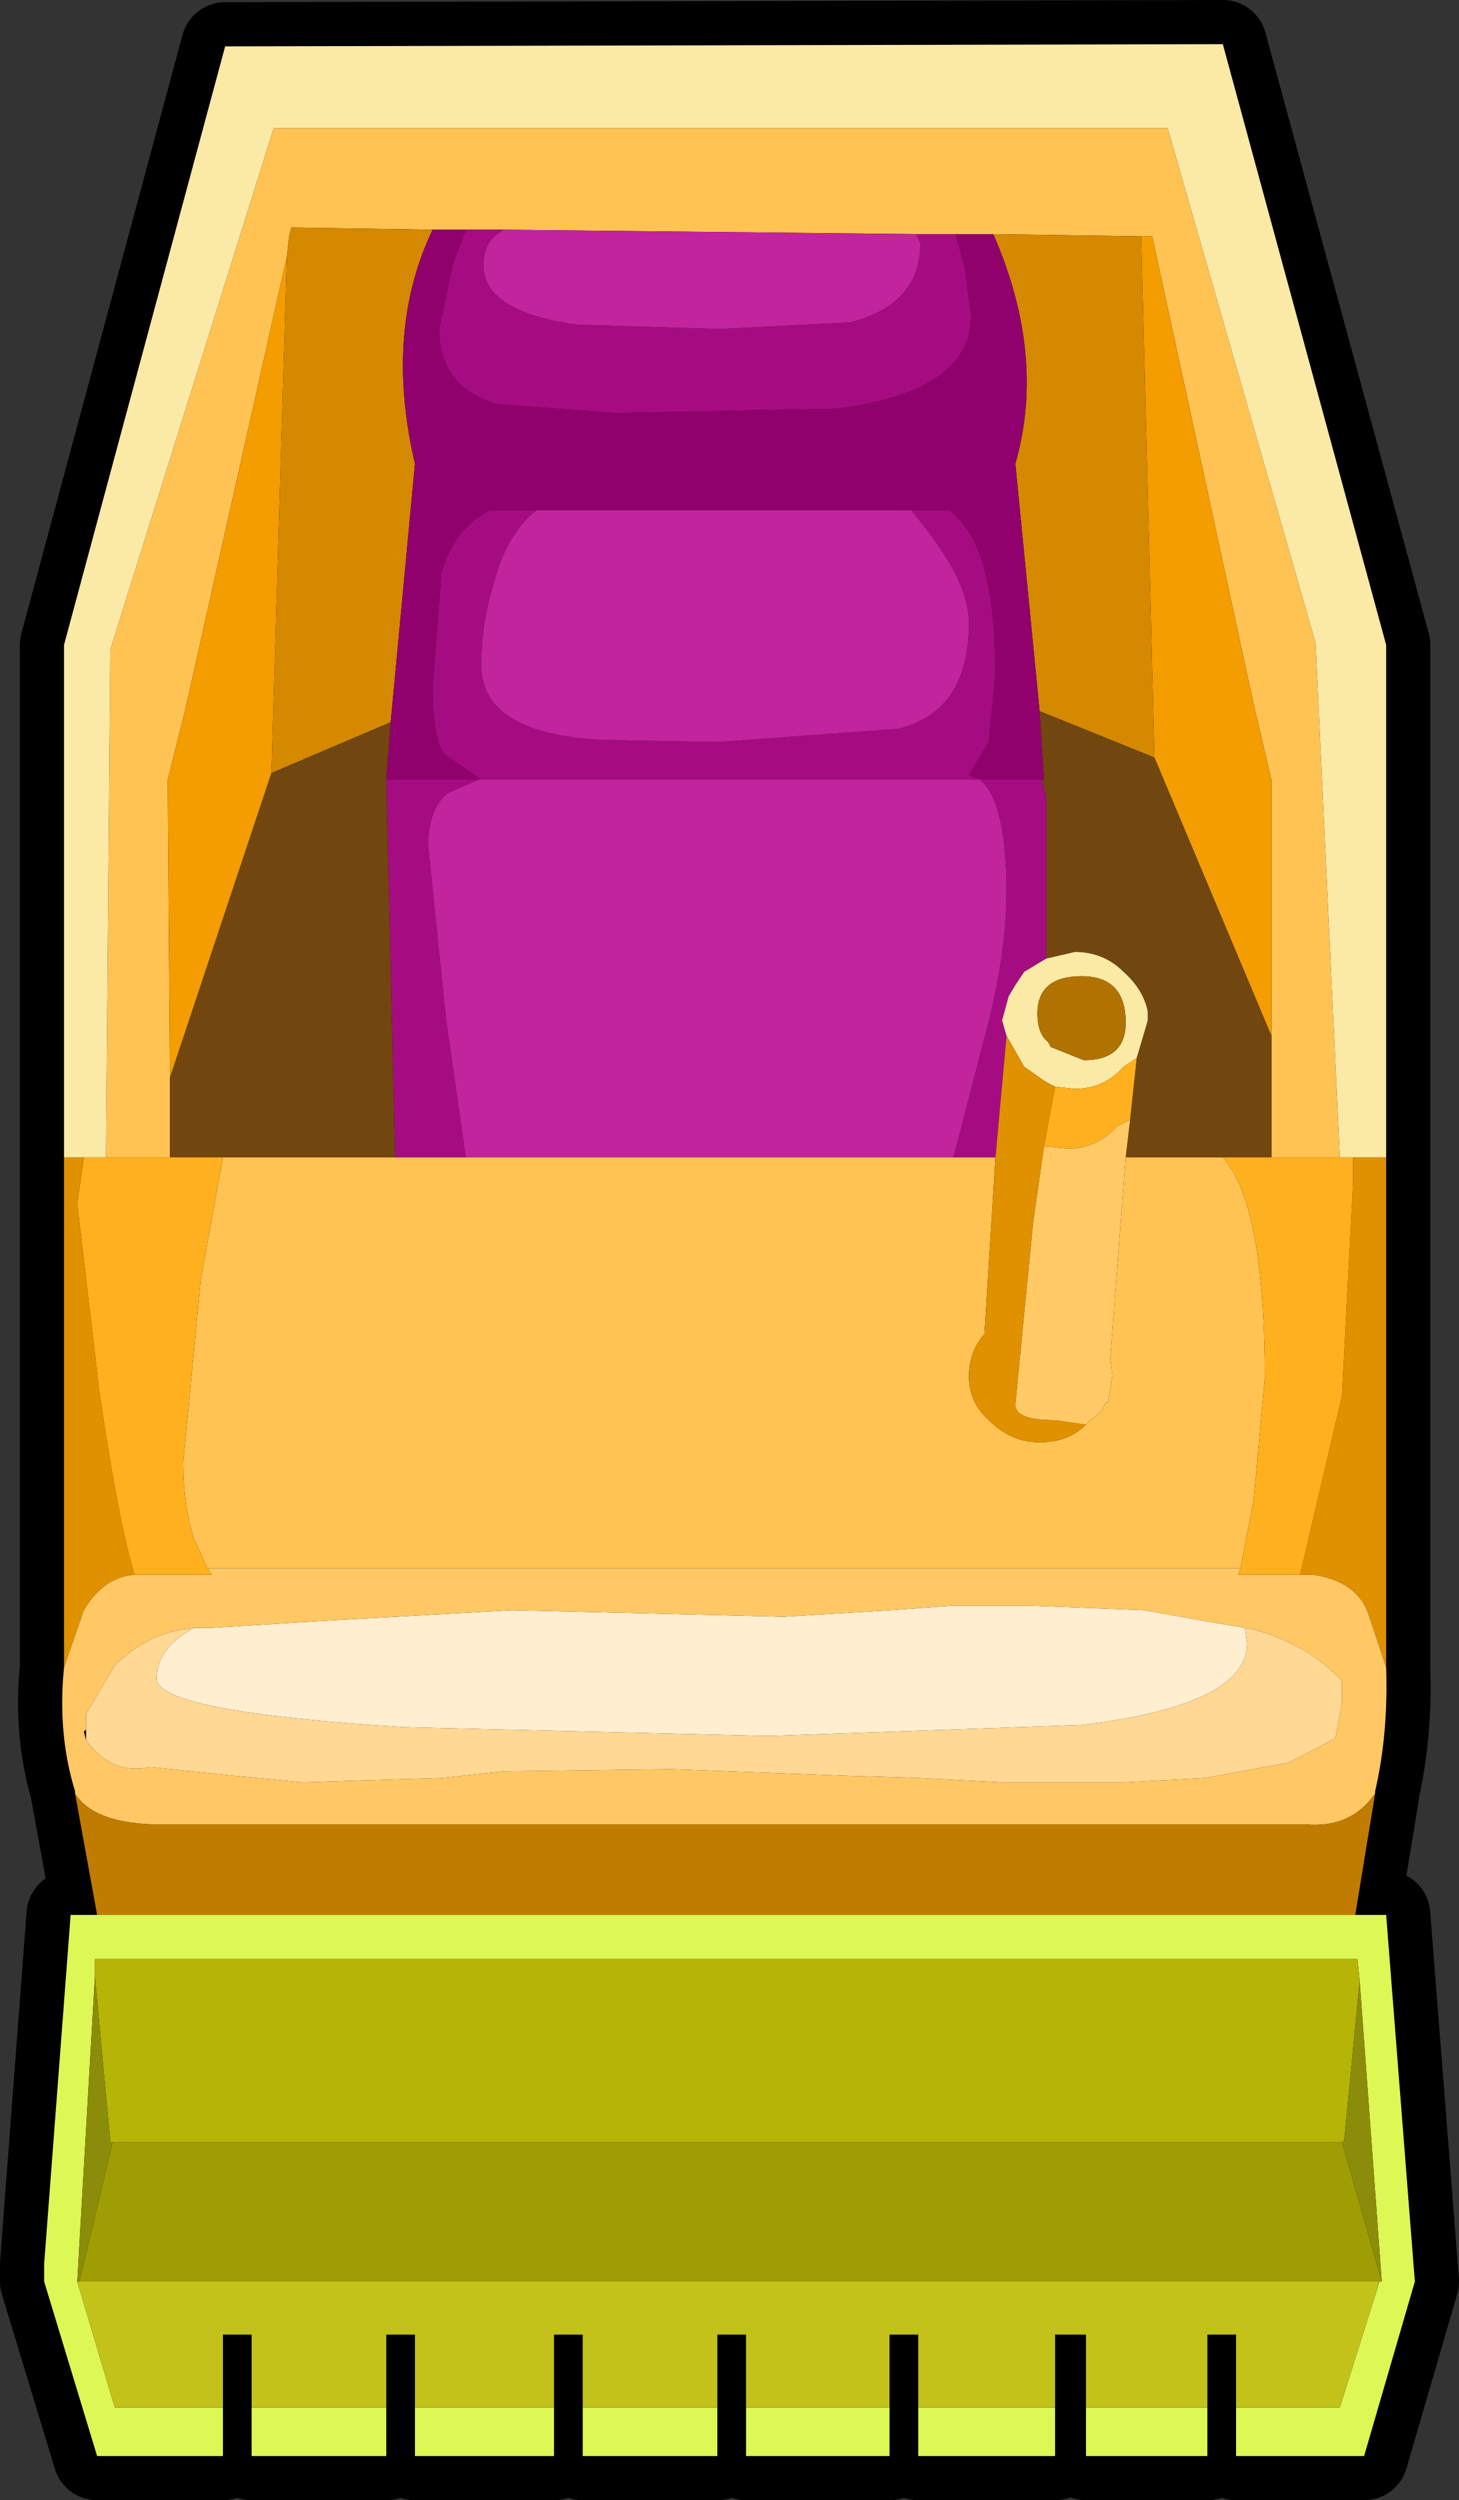 <?xml version="1.0" encoding="UTF-8" standalone="no"?>
<svg xmlns:xlink="http://www.w3.org/1999/xlink" height="56.6px" width="33.05px" xmlns="http://www.w3.org/2000/svg">
  <rect width="100%" height="100%" fill="#333333" stroke="none"/>
  <g transform="matrix(1.0, 0.0, 0.0, 1.0, 1.0, 0.0)">
    <path d="M22.7 17.65 L22.65 17.65 22.7 18.05 22.7 17.65 M23.55 24.0 Q24.5 24.0 24.5 23.15 24.5 22.1 23.5 22.1 22.5 22.1 22.5 22.95 22.5 23.3 22.65 23.5 L22.75 23.6 22.8 23.7 23.55 24.0 22.8 23.7 22.75 23.6 22.65 23.5 Q22.5 23.3 22.5 22.95 22.5 22.1 23.5 22.1 24.5 22.1 24.5 23.15 24.5 24.0 23.55 24.0 M30.4 14.6 L30.4 37.75 Q30.45 39.25 30.15 40.55 L30.15 40.6 29.7 43.35 30.3 43.35 30.4 43.35 31.05 51.65 29.9 55.6 27.0 55.6 27.0 52.85 26.35 52.85 26.35 55.6 23.6 55.6 23.6 52.85 22.9 52.85 22.9 55.6 19.8 55.6 19.8 52.85 19.15 52.85 19.15 55.6 15.9 55.6 15.9 52.85 15.25 52.85 15.25 55.6 12.2 55.6 12.2 52.85 11.55 52.85 11.55 55.6 8.4 55.6 8.4 52.85 7.75 52.85 7.75 55.6 4.7 55.6 4.7 52.85 4.05 52.85 4.05 55.6 2.95 55.6 2.3 55.6 1.2 55.6 0.0 51.65 0.0 51.25 0.6 43.35 1.2 43.35 0.7 40.6 0.7 40.55 Q0.3 39.25 0.45 37.75 L0.45 14.6 4.1 1.05 26.7 1.0 30.4 14.6 M3.8 36.85 L3.4 36.85 3.75 36.85 3.8 36.85 M0.95 39.15 L0.9 39.2 0.95 39.4 0.95 39.15" fill="#000000" fill-rule="evenodd" stroke="none"/>
    <path d="M23.55 24.0 L22.8 23.7 22.75 23.6 22.65 23.5 Q22.5 23.3 22.5 22.95 22.5 22.1 23.5 22.1 24.5 22.1 24.5 23.15 24.5 24.0 23.55 24.0 M30.4 14.6 L30.4 37.75 Q30.45 39.25 30.15 40.55 L30.15 40.6 29.7 43.35 30.3 43.35 30.4 43.35 31.05 51.65 29.9 55.6 27.0 55.6 27.0 52.85 26.35 52.85 26.35 55.6 23.6 55.6 23.6 52.85 22.9 52.85 22.9 55.6 19.8 55.6 19.8 52.85 19.15 52.85 19.15 55.6 15.9 55.6 15.9 52.85 15.25 52.85 15.25 55.6 12.2 55.6 12.2 52.85 11.55 52.85 11.55 55.6 8.4 55.6 8.4 52.85 7.75 52.85 7.75 55.6 4.7 55.6 4.7 52.85 4.05 52.85 4.05 55.6 2.95 55.6 2.3 55.6 1.2 55.6 0.0 51.65 0.0 51.25 0.6 43.35 1.2 43.35 0.7 40.6 0.7 40.55 Q0.3 39.25 0.45 37.75 L0.45 14.6 4.1 1.05 26.7 1.0 30.4 14.6" fill="none" stroke="#000000" stroke-linecap="round" stroke-linejoin="round" stroke-width="2.0"/>
    <path d="M9.55 5.2 L8.8 5.2 5.6 5.15 5.55 5.35 5.5 5.8 3.2 16.05 2.8 17.65 2.85 24.4 2.85 24.85 2.85 26.2 1.4 26.2 1.5 14.7 5.2 2.9 25.45 2.9 28.8 14.55 29.35 26.2 27.8 26.2 27.8 23.45 27.8 17.65 27.4 15.95 25.1 5.35 24.85 5.35 21.5 5.3 20.65 5.3 19.75 5.3 10.4 5.2 9.55 5.2 M20.6 26.2 L21.55 26.2 21.3 30.2 Q20.95 30.6 20.95 31.15 20.95 31.75 21.4 32.15 21.9 32.65 22.55 32.65 23.2 32.65 23.6 32.25 L23.7 32.15 23.95 31.95 24.05 31.75 24.1 31.75 24.2 31.15 24.15 30.75 24.5 26.2 26.7 26.2 Q27.65 27.25 27.65 31.2 L27.4 33.95 27.1 35.5 3.7 35.5 3.4 34.85 Q3.15 34.1 3.15 33.1 L3.55 28.95 4.05 26.2 7.95 26.2 9.55 26.2 20.6 26.2" fill="#ffc354" fill-rule="evenodd" stroke="none"/>
    <path d="M24.85 5.35 L25.1 5.35 27.4 15.95 27.8 17.65 27.8 23.45 25.15 17.15 24.85 5.35 M2.85 24.4 L2.8 17.65 3.2 16.05 5.5 5.8 5.15 17.5 2.85 24.4" fill="#f39d00" fill-rule="evenodd" stroke="none"/>
    <path d="M8.8 5.2 Q7.7 7.5 8.4 10.5 L7.85 16.35 5.15 17.5 5.5 5.8 5.55 5.35 5.6 5.15 8.8 5.2 M22.55 16.1 L22.0 10.5 Q22.7 8.05 21.5 5.3 L24.85 5.35 25.15 17.15 22.55 16.1" fill="#d48900" fill-rule="evenodd" stroke="none"/>
    <path d="M9.55 5.2 L9.25 6.0 8.95 7.45 Q8.95 8.75 10.25 9.15 L12.95 9.35 18.0 9.25 Q21.0 8.85 21.0 7.15 L20.85 6.05 20.65 5.3 21.5 5.3 Q22.7 8.05 22.0 10.5 L22.55 16.1 22.65 17.65 22.6 17.65 21.2 17.65 20.95 17.55 21.4 16.8 21.55 15.25 Q21.55 12.3 20.5 11.55 L19.65 11.55 11.15 11.55 10.1 11.55 Q9.3 11.95 9.0 12.95 L8.8 15.55 Q8.8 16.8 9.1 17.1 L9.9 17.65 9.85 17.65 7.75 17.65 7.85 16.35 8.4 10.5 Q7.7 7.5 8.8 5.2 L9.55 5.2" fill="#91016e" fill-rule="evenodd" stroke="none"/>
    <path d="M20.65 5.3 L20.85 6.05 21.0 7.15 Q21.0 8.85 18.0 9.25 L12.95 9.35 10.25 9.15 Q8.95 8.75 8.95 7.45 L9.25 6.0 9.55 5.2 10.4 5.2 10.2 5.35 Q9.95 5.6 9.95 6.0 9.95 7.05 12.05 7.35 L15.3 7.45 18.25 7.3 Q19.85 6.9 19.85 5.5 L19.75 5.3 20.65 5.3 M7.75 17.65 L9.85 17.65 9.15 17.95 Q8.7 18.3 8.7 19.15 L9.1 23.05 9.55 26.2 7.95 26.2 7.75 17.65 M9.9 17.65 L9.1 17.1 Q8.8 16.8 8.8 15.55 L9.0 12.95 Q9.3 11.95 10.1 11.55 L11.15 11.55 Q10.5 12.05 10.2 13.15 9.9 14.1 9.9 15.05 9.9 16.6 12.6 16.75 L15.25 16.8 19.35 16.5 Q20.95 16.1 20.95 14.1 20.95 13.3 20.15 12.2 L19.65 11.55 20.5 11.55 Q21.55 12.3 21.55 15.25 L21.4 16.8 20.95 17.55 21.2 17.65 22.6 17.65 22.7 18.05 22.7 21.7 22.2 22.0 22.0 22.3 21.85 22.55 21.7 23.1 21.8 23.45 21.55 26.2 20.6 26.2 21.3 23.5 Q21.8 21.65 21.8 20.2 21.8 18.15 21.2 17.65 L20.85 17.65 20.6 17.65 20.4 17.65 10.75 17.65 10.2 17.65 9.95 17.65 9.9 17.65" fill="#a60c81" fill-rule="evenodd" stroke="none"/>
    <path d="M9.85 17.65 L9.9 17.65 9.95 17.65 10.2 17.65 10.75 17.65 20.4 17.65 20.6 17.65 20.85 17.65 21.2 17.65 Q21.8 18.15 21.8 20.2 21.8 21.65 21.3 23.5 L20.6 26.2 9.55 26.2 9.1 23.05 8.7 19.15 Q8.7 18.3 9.15 17.95 L9.85 17.65 M11.15 11.55 L19.65 11.55 20.15 12.2 Q20.95 13.3 20.95 14.1 20.95 16.1 19.35 16.5 L15.25 16.8 12.6 16.75 Q9.9 16.6 9.9 15.05 9.9 14.1 10.2 13.15 10.5 12.05 11.15 11.55 M19.75 5.3 L19.85 5.5 Q19.85 6.9 18.25 7.3 L15.3 7.45 12.05 7.35 Q9.95 7.05 9.95 6.0 9.95 5.6 10.2 5.35 L10.4 5.2 19.75 5.3" fill="#c1249c" fill-rule="evenodd" stroke="none"/>
    <path d="M7.85 16.35 L7.75 17.65 7.95 26.2 4.05 26.2 2.85 26.2 2.85 24.85 2.85 24.4 5.15 17.5 7.85 16.35 M22.6 17.65 L22.65 17.65 22.55 16.1 25.15 17.15 27.8 23.45 27.8 26.2 26.7 26.2 24.5 26.2 24.6 25.35 24.75 23.95 25.0 23.1 25.0 22.9 Q24.9 22.4 24.45 22.0 24.0 21.55 23.35 21.55 L22.7 21.7 22.7 18.05 22.6 17.65" fill="#72460f" fill-rule="evenodd" stroke="none"/>
    <path d="M29.35 26.2 L28.8 14.55 25.45 2.9 5.2 2.9 1.5 14.7 1.4 26.2 0.9 26.2 0.45 26.2 0.45 14.6 4.1 1.05 26.7 1.0 30.4 14.6 30.4 26.2 29.65 26.2 29.35 26.2 M21.8 23.45 L21.7 23.1 21.85 22.55 22.0 22.3 22.2 22.0 22.7 21.7 23.35 21.55 Q24.0 21.55 24.45 22.0 24.9 22.4 25.0 22.9 L25.0 23.1 24.75 23.95 24.45 24.15 Q24.0 24.65 23.35 24.65 L22.9 24.6 22.7 24.5 22.2 24.15 21.8 23.45 M22.65 23.5 L22.75 23.6 22.8 23.7 23.55 24.0 Q24.5 24.0 24.5 23.15 24.5 22.1 23.5 22.1 22.5 22.1 22.5 22.95 22.5 23.3 22.65 23.5" fill="#fbe9a6" fill-rule="evenodd" stroke="none"/>
    <path d="M21.55 26.2 L21.8 23.45 22.2 24.15 22.7 24.5 22.9 24.6 22.65 25.95 22.4 27.7 22.0 31.8 Q22.0 32.15 22.9 32.15 L23.6 32.25 Q23.2 32.65 22.55 32.65 21.9 32.65 21.4 32.15 20.95 31.75 20.95 31.15 20.95 30.6 21.3 30.2 L21.55 26.2 M0.45 26.2 L0.9 26.2 0.75 27.25 1.25 31.5 Q1.7 34.55 2.05 35.65 1.35 35.7 0.9 36.45 L0.45 37.75 0.45 26.2 M30.4 37.75 L30.0 36.55 Q29.75 35.8 28.75 35.65 L28.45 35.65 29.4 31.6 29.65 26.8 29.65 26.2 30.4 26.2 30.4 37.75" fill="#e09100" fill-rule="evenodd" stroke="none"/>
    <path d="M22.65 23.5 Q22.5 23.3 22.5 22.95 22.5 22.1 23.5 22.1 24.5 22.1 24.5 23.15 24.5 24.0 23.55 24.0 L22.8 23.7 22.75 23.6 22.65 23.5" fill="#b17300" fill-rule="evenodd" stroke="none"/>
    <path d="M27.8 26.2 L29.35 26.2 29.65 26.2 29.65 26.8 29.4 31.6 28.45 35.65 27.05 35.65 27.1 35.5 27.4 33.95 27.65 31.2 Q27.65 27.25 26.7 26.2 L27.8 26.2 M1.4 26.2 L2.85 26.2 4.05 26.2 3.55 28.95 3.15 33.1 Q3.15 34.1 3.4 34.85 L3.7 35.5 3.8 35.65 2.45 35.65 2.15 35.65 2.05 35.65 Q1.7 34.55 1.25 31.5 L0.75 27.25 0.9 26.2 1.4 26.2 M24.75 23.95 L24.6 25.35 24.3 25.5 Q23.85 26.0 23.2 26.0 L22.65 25.95 22.9 24.6 23.35 24.65 Q24.0 24.65 24.45 24.15 L24.75 23.95" fill="#ffb01e" fill-rule="evenodd" stroke="none"/>
    <path d="M3.8 36.85 L6.2 36.7 10.6 36.45 16.75 36.6 19.2 36.45 20.55 36.35 22.35 36.35 24.9 36.45 26.6 36.75 27.2 36.85 27.25 37.2 Q27.25 38.6 23.5 39.05 L16.4 39.3 8.15 39.1 Q2.55 38.75 2.55 38.0 2.55 37.3 3.4 36.85 L3.75 36.85 3.8 36.85" fill="#ffeed0" fill-rule="evenodd" stroke="none"/>
    <path d="M27.2 36.85 L26.6 36.75 24.9 36.45 22.35 36.35 20.55 36.35 19.2 36.45 16.75 36.6 10.6 36.45 6.2 36.7 3.8 36.85 3.4 36.85 Q2.35 36.95 1.6 37.7 L0.95 38.8 0.95 39.15 0.9 39.2 0.95 39.4 Q1.55 40.2 2.4 40.0 L4.3 40.2 5.85 40.35 7.35 40.3 9.0 40.25 10.4 40.1 14.2 40.05 18.2 40.2 19.8 40.25 21.7 40.35 22.9 40.35 24.45 40.35 26.3 40.25 28.2 39.9 29.25 39.35 29.4 38.55 29.4 38.05 Q28.65 37.25 27.45 36.9 L27.2 36.85 M2.05 35.65 L2.15 35.65 2.45 35.65 3.8 35.65 3.7 35.5 27.1 35.5 27.05 35.65 28.45 35.65 28.75 35.65 Q29.75 35.8 30.0 36.55 L30.4 37.75 Q30.45 39.25 30.15 40.55 L30.15 40.6 Q29.6 41.4 28.55 41.3 L2.45 41.3 Q1.1 41.25 0.7 40.6 L0.7 40.55 Q0.3 39.25 0.45 37.75 L0.9 36.45 Q1.35 35.7 2.05 35.65" fill="#ffc864" fill-rule="evenodd" stroke="none"/>
    <path d="M3.4 36.85 Q2.55 37.3 2.55 38.0 2.55 38.75 8.15 39.1 L16.4 39.3 23.5 39.05 Q27.25 38.6 27.25 37.2 L27.2 36.85 27.45 36.9 Q28.65 37.25 29.4 38.05 L29.4 38.55 29.25 39.35 28.2 39.9 26.3 40.25 24.45 40.35 22.9 40.35 21.7 40.35 19.8 40.25 18.2 40.2 14.2 40.05 10.4 40.1 9.0 40.25 7.35 40.3 5.85 40.35 4.3 40.2 2.4 40.0 Q1.55 40.2 0.95 39.4 L0.95 39.15 0.95 38.8 1.6 37.7 Q2.35 36.95 3.4 36.85" fill="#ffd893" fill-rule="evenodd" stroke="none"/>
    <path d="M0.7 40.6 Q1.1 41.25 2.45 41.3 L28.55 41.3 Q29.6 41.4 30.15 40.6 L29.7 43.35 29.65 43.35 1.2 43.35 0.7 40.6" fill="#bf7c00" fill-rule="evenodd" stroke="none"/>
    <path d="M29.8 44.85 L29.75 44.35 1.15 44.35 1.15 44.75 0.75 51.65 1.6 54.5 4.05 54.5 4.05 55.6 2.95 55.6 2.3 55.6 1.2 55.6 0.0 51.65 0.0 51.25 0.6 43.35 1.2 43.35 29.65 43.35 29.7 43.35 30.3 43.35 30.4 43.35 31.05 51.65 29.9 55.6 27.0 55.6 27.0 54.5 29.35 54.5 30.25 51.65 30.3 51.65 29.8 44.85 M26.35 54.5 L26.35 55.6 23.6 55.6 23.6 54.5 26.35 54.5 M22.9 54.5 L22.9 55.6 19.8 55.6 19.8 54.5 22.9 54.5 M19.15 54.5 L19.15 55.6 15.9 55.6 15.9 54.5 19.15 54.5 M15.25 54.5 L15.25 55.6 12.2 55.6 12.2 54.5 15.25 54.5 M11.55 54.5 L11.55 55.6 8.4 55.6 8.4 54.5 11.55 54.5 M7.75 54.5 L7.75 55.6 4.7 55.6 4.7 54.5 7.75 54.5" fill="#ddf755" fill-rule="evenodd" stroke="none"/>
    <path d="M1.15 44.75 L1.15 44.35 29.75 44.35 29.8 44.85 29.45 48.45 29.4 48.5 1.55 48.5 1.5 48.5 1.15 44.75" fill="#b6b406" fill-rule="evenodd" stroke="none"/>
    <path d="M1.15 44.75 L1.5 48.5 1.55 48.5 0.8 51.65 0.75 51.65 1.15 44.75 M29.4 48.5 L29.45 48.45 29.8 44.85 30.3 51.65 29.4 48.5" fill="#8c8c0b" fill-rule="evenodd" stroke="none"/>
    <path d="M24.6 25.35 L24.5 26.2 24.15 30.75 24.2 31.15 24.1 31.75 24.05 31.75 23.95 31.95 23.7 32.15 23.6 32.25 22.9 32.15 Q22.0 32.15 22.0 31.8 L22.4 27.7 22.65 25.95 23.2 26.0 Q23.85 26.0 24.3 25.5 L24.6 25.35" fill="#ffc966" fill-rule="evenodd" stroke="none"/>
    <path d="M1.55 48.5 L29.4 48.5 30.3 51.65 30.25 51.65 0.8 51.65 1.55 48.5" fill="#9f9d04" fill-rule="evenodd" stroke="none"/>
    <path d="M30.25 51.65 L29.35 54.5 27.0 54.5 27.0 52.85 26.35 52.85 26.35 54.5 23.6 54.5 23.6 52.85 22.9 52.85 22.9 54.5 19.8 54.5 19.8 52.85 19.15 52.85 19.15 54.5 15.9 54.5 15.9 52.85 15.25 52.85 15.25 54.5 12.2 54.5 12.2 52.85 11.55 52.85 11.55 54.5 8.4 54.5 8.4 52.85 7.75 52.85 7.75 54.5 4.7 54.5 4.7 52.85 4.05 52.85 4.05 54.5 1.6 54.5 0.75 51.65 0.8 51.65 30.25 51.65" fill="#c2c21a" fill-rule="evenodd" stroke="none"/>
  </g>
</svg>
